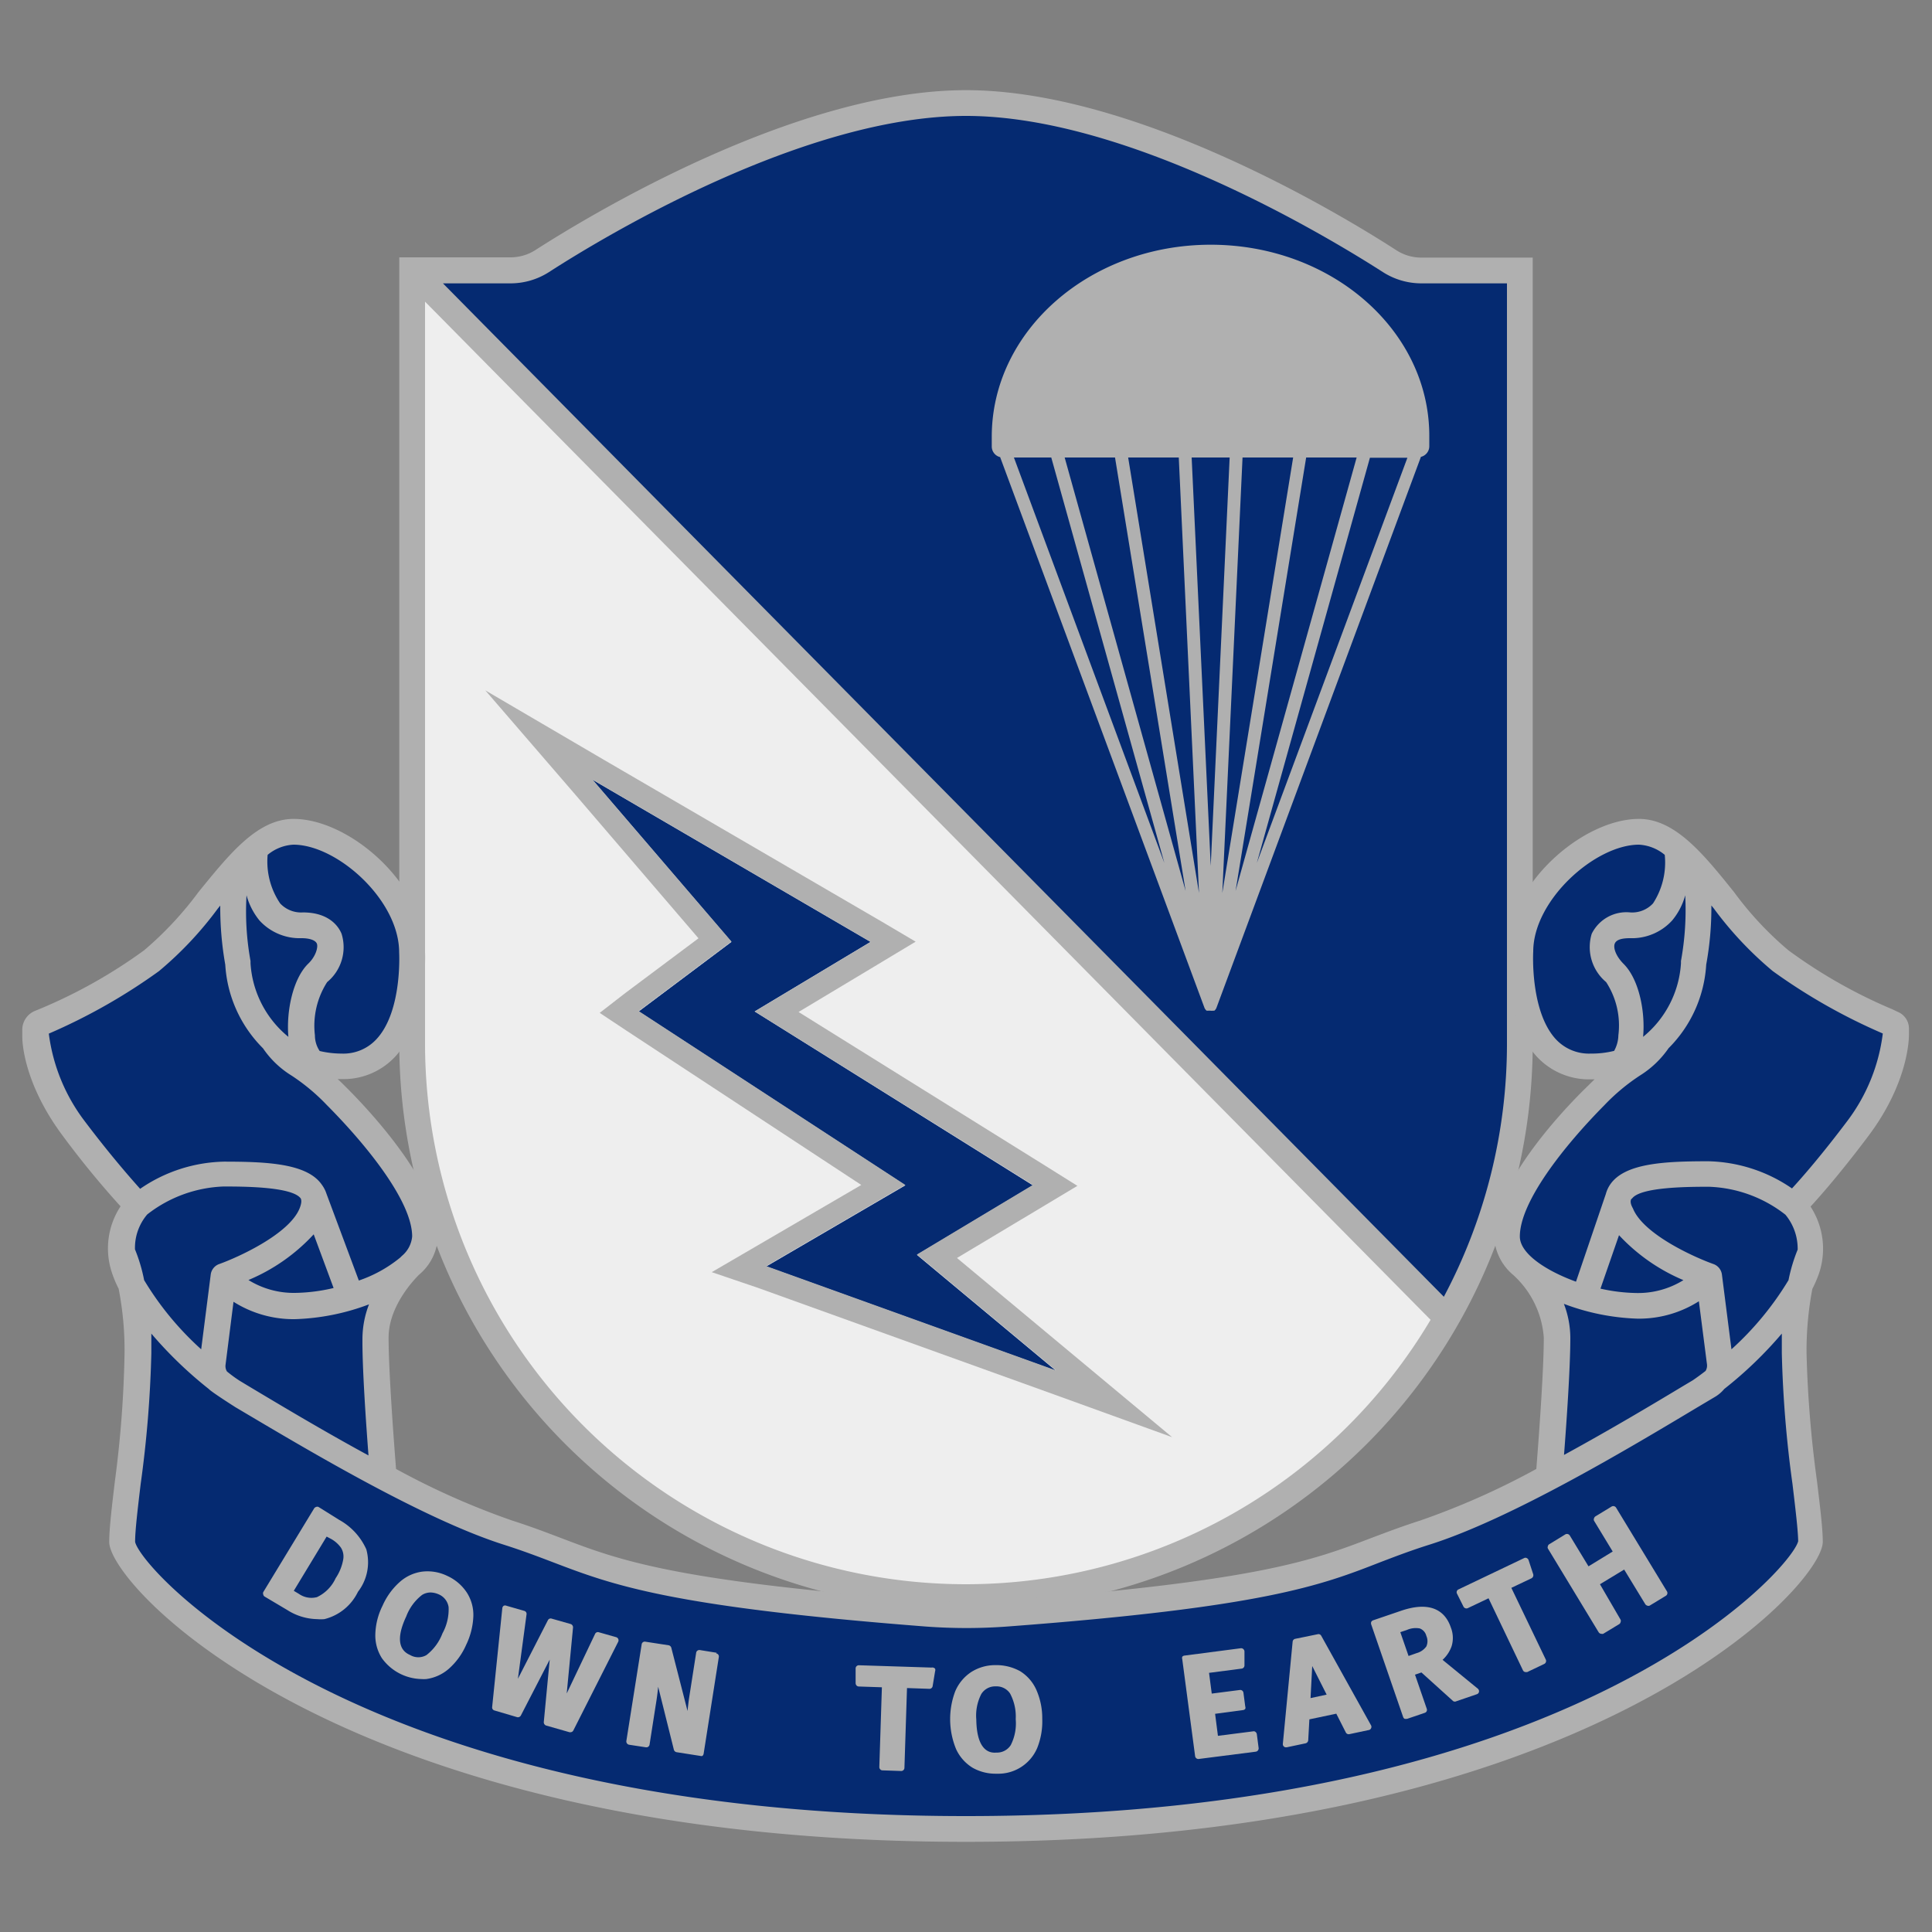 <svg id="Layer_1" data-name="Layer 1" xmlns="http://www.w3.org/2000/svg" viewBox="0 0 150 150"><rect x="0" y="0" width="150" height="150" fill="#808080" stroke="none"/><defs><style>.cls-1{fill:#eee;}.cls-2{fill:#052a71;}.cls-3{fill:#b0b0b0;}</style></defs><path class="cls-1" d="M32,81a43,43,0,0,0,43,43h0a43,43,0,0,0,37.34-21.68L32,21Z"/><path class="cls-2" d="M118,21h-7.63a4.59,4.59,0,0,1-2.47-.72C103.63,17.53,87.84,8,75,8S46.36,17.53,42.1,20.26a4.62,4.62,0,0,1-2.47.72H32l80.34,81.32A42.74,42.74,0,0,0,118,81Z"/><polygon class="cls-2" points="45.99 60.53 67.59 73.13 58.59 78.53 80.19 92.03 71.19 97.43 81.99 106.43 59.49 98.33 70.29 92.03 49.59 78.53 56.79 73.13 45.99 60.53"/><path class="cls-3" d="M46,60.53l21.6,12.6-9,5.4L80.19,92l-9,5.4,10.8,9-22.5-8.1L70.29,92l-20.7-13.5,7.2-5.4L46,60.53M37.68,53.6l7,8.11,9.55,11.14-5.67,4.24-2,1.55L48.61,80,66.87,92l-8.28,4.83-3.33,1.94L58.88,100l22.5,8.1L91,111.58l-7.84-6.53-8.86-7.38,6.83-4.09,2.52-1.51-2.49-1.56L62,78.57l6.48-3.89,2.61-1.57L68.5,71.58,46.9,59,37.68,53.6Z"/><path class="cls-3" d="M94,19c-9.39,0-17,6.68-17,14.91v.76a.85.85,0,0,0,.65.82L93.52,78.26h0a.65.65,0,0,0,.16.21l.06,0a.18.18,0,0,0,.07,0l.17,0a.57.57,0,0,0,.18,0,.18.18,0,0,0,.07,0l.05,0a.54.54,0,0,0,.16-.21h0l15.88-42.79a.85.85,0,0,0,.65-.82v-.76C111,25.66,103.38,19,94,19Zm15.27,16.54L97.58,67l8.78-31.46ZM94.9,69.33l1.57-33.81h3.93Zm6.51-33.81h3.92l-9.4,33.65ZM92.05,69.17,82.66,35.52h3.91ZM87.59,35.52h3.93l1.57,33.81Zm7.88,0L94,67.23,92.52,35.52Zm-13.85,0L90.4,67,78.72,35.52Z"/><path class="cls-3" d="M110.36,20a3.56,3.56,0,0,1-1.93-.56C103.89,16.5,88.05,7,75,7S46.1,16.5,41.56,19.42a3.58,3.58,0,0,1-1.93.56H31V81a44,44,0,0,0,88,0V20ZM75,123A42,42,0,0,1,33,81V23.42l78.07,79.05A42,42,0,0,1,75,123Zm42-42a41.85,41.85,0,0,1-4.9,19.68L34.39,22h5.24a5.54,5.54,0,0,0,3-.88C47.06,18.26,62.49,9,75,9s27.93,9.28,32.36,12.12a5.54,5.54,0,0,0,3,.88H117Z"/><path class="cls-2" d="M75,142C28.5,142,9.5,122.91,9.48,119.73c0-.94.19-2.55.44-4.59a90,90,0,0,0,.82-10,26.41,26.41,0,0,0-.48-5.24l0-.13-.07-.12a9.54,9.54,0,0,1-.43-1,4.93,4.93,0,0,1,.53-4.38l.42-.65L10.16,93c-.76-.83-2.35-2.63-4.42-5.4a14.41,14.41,0,0,1-3-8,45.35,45.35,0,0,0,9-5,27,27,0,0,0,4.4-4.7c2.19-2.72,4.26-5.3,6.6-5.3,3.85,0,9.21,4.69,9.21,9.3,0,.12.28,5-2,7.49a4.44,4.44,0,0,1-3.43,1.43l-.27,0-2.62-.08,1.91,1.81.59.57C27.7,86.7,33,92.25,33,96a3,3,0,0,1-1.06,2.17l-.66.66,0,0a7.93,7.93,0,0,0-2.14,5c0,2.76.45,8.57.58,10.28l.05.55.49.26a59.41,59.41,0,0,0,9.19,4c1.45.45,2.63.91,3.78,1.34,4.57,1.75,8.88,3.4,28.65,4.89,1,.08,2.09.12,3.13.12s2.1,0,3.14-.12c19.76-1.49,24.08-3.14,28.65-4.89,1.15-.43,2.33-.89,3.78-1.34a59.83,59.83,0,0,0,9.19-4l.49-.26.05-.55c.17-2.2.58-7.61.58-10.28a7.75,7.75,0,0,0-2-4.91l0,0-.67-.66A3.14,3.14,0,0,1,117,96c0-3.75,5.26-9.3,6.88-10.92.21-.21.4-.4.59-.57l1.91-1.81-2.62.08h-.21a4.48,4.48,0,0,1-3.5-1.42c-2.33-2.49-2-7.44-2-7.49a9.14,9.14,0,0,1,3.16-6.38,9.58,9.58,0,0,1,6-2.92c2.34,0,4.41,2.58,6.6,5.3a26.59,26.59,0,0,0,4.4,4.7,44.43,44.43,0,0,0,9,5h0a14.5,14.5,0,0,1-3,8,69.69,69.69,0,0,1-4.43,5.4l-.52.57.42.65a5,5,0,0,1,.53,4.38,7.39,7.39,0,0,1-.44,1l-.06.13,0,.13a27.07,27.07,0,0,0-.47,5.24,87.34,87.34,0,0,0,.82,10c.25,2.05.44,3.66.44,4.6C140.48,122.91,121.48,142,75,142Z"/><path class="cls-3" d="M26.33,118l-1.6-1a.24.24,0,0,0-.19,0,.28.28,0,0,0-.15.11l-3.95,6.5a.25.25,0,0,0,0,.19.23.23,0,0,0,.11.16L22.3,125a4.48,4.48,0,0,0,2.33.71,3.39,3.39,0,0,0,.55,0,3.94,3.94,0,0,0,2.61-2.12,3.75,3.75,0,0,0,.65-3.3A4.9,4.9,0,0,0,26.33,118Zm-.61,1.49a2.37,2.37,0,0,1,.75.67,1.29,1.29,0,0,1,.18.9,3.77,3.77,0,0,1-.59,1.47A3,3,0,0,1,24.61,124a1.69,1.69,0,0,1-1.4-.25l-.4-.24,2.55-4.21Z"/><path class="cls-3" d="M34.72,122.35a3.49,3.49,0,0,0-1.93-.33,3.27,3.27,0,0,0-1.76.81,5.33,5.33,0,0,0-1.33,1.84,5.27,5.27,0,0,0-.56,2.22,3.28,3.28,0,0,0,.51,1.85,3.88,3.88,0,0,0,3.05,1.62,2.6,2.6,0,0,0,.4,0,3.33,3.33,0,0,0,1.75-.8,5.3,5.3,0,0,0,1.34-1.85,5.59,5.59,0,0,0,.56-2.22,3.2,3.2,0,0,0-.51-1.85A3.6,3.6,0,0,0,34.72,122.35Zm-.37,4.47a3.86,3.86,0,0,1-1.24,1.68,1.26,1.26,0,0,1-1.26,0c-.35-.16-1.41-.66-.31-3a3.8,3.8,0,0,1,1.23-1.67h0a1.25,1.25,0,0,1,.66-.19,1.63,1.63,0,0,1,.62.14,1.28,1.28,0,0,1,.78,1A3.88,3.88,0,0,1,34.35,126.82Z"/><path class="cls-3" d="M46.5,126.73a.24.24,0,0,0-.3.13L44,131.48l.49-5.12a.27.27,0,0,0-.18-.27l-1.48-.42a.24.24,0,0,0-.29.12l-2.33,4.55.67-5a.24.24,0,0,0-.17-.27l-1.39-.4a.26.26,0,0,0-.21,0,.27.27,0,0,0-.11.18l-.79,7.69a.24.24,0,0,0,.18.26l1.76.52a.26.26,0,0,0,.29-.13l2.24-4.34-.46,4.85a.27.27,0,0,0,.18.27l1.82.52h.07a.25.25,0,0,0,.22-.13L48,127.46a.26.26,0,0,0,0-.21.25.25,0,0,0-.16-.14Z"/><path class="cls-3" d="M55.64,128.32l-1.3-.21a.25.25,0,0,0-.29.21l-.55,3.52q-.07.49-.12,1l-1.26-4.91a.27.27,0,0,0-.2-.19l-1.82-.28a.24.24,0,0,0-.28.2l-1.19,7.51a.26.26,0,0,0,.21.29l1.31.2a.25.25,0,0,0,.28-.2l.48-3.07c.09-.54.15-1,.19-1.43l1.22,4.89a.27.27,0,0,0,.21.19l1.85.29h0a.24.24,0,0,0,.15,0,.27.27,0,0,0,.1-.17l1.18-7.51a.24.24,0,0,0-.21-.28Z"/><path class="cls-3" d="M72.33,129.47l-5.64-.18a.25.25,0,0,0-.26.24l0,1.15a.29.29,0,0,0,.07.18.25.25,0,0,0,.18.08l1.79.06-.2,6.19a.24.24,0,0,0,.07.18.23.23,0,0,0,.17.08l1.46.05h0a.25.25,0,0,0,.25-.25l.2-6.19,1.73.06a.25.25,0,0,0,.26-.21l.19-1.15a.29.29,0,0,0,0-.2A.28.28,0,0,0,72.33,129.47Z"/><path class="cls-3" d="M79.2,129.75a3.81,3.81,0,0,0-1.91-.47,3.46,3.46,0,0,0-1.89.54,3.36,3.36,0,0,0-1.24,1.5,6.12,6.12,0,0,0,.07,4.48,3.32,3.32,0,0,0,1.27,1.44,3.6,3.6,0,0,0,1.84.47h.07a3.28,3.28,0,0,0,3.12-2,5.52,5.52,0,0,0,.39-2.25,5.45,5.45,0,0,0-.45-2.24A3.26,3.26,0,0,0,79.2,129.75Zm-3.4,3.77a3.66,3.66,0,0,1,.39-2,1.26,1.26,0,0,1,1.12-.59h0a1.26,1.26,0,0,1,1.11.55,3.79,3.79,0,0,1,.44,2,3.72,3.72,0,0,1-.38,2,1.26,1.26,0,0,1-1.12.59C77,136.1,75.84,136.12,75.8,133.52Z"/><path class="cls-3" d="M97.48,134.47a.2.2,0,0,0-.18-.05l-2.74.35-.22-1.71,2.17-.29a.26.26,0,0,0,.17-.09.26.26,0,0,0,0-.19l-.14-1.07a.25.25,0,0,0-.28-.21l-2.18.28-.21-1.61,2.54-.33a.25.25,0,0,0,.21-.24l0-1.09a.26.26,0,0,0-.29-.25l-4.37.57a.26.26,0,0,0-.17.09.32.32,0,0,0,0,.19l1,7.54a.26.26,0,0,0,.25.21h0L97.5,136a.26.26,0,0,0,.22-.28l-.14-1.08A.27.27,0,0,0,97.48,134.47Z"/><path class="cls-3" d="M102.58,127a.24.24,0,0,0-.27-.12l-1.76.36a.25.25,0,0,0-.19.22l-.76,7.93a.25.25,0,0,0,.08.21.23.23,0,0,0,.16.06h.06l1.47-.31a.27.27,0,0,0,.2-.23l.09-1.63,2.09-.44.74,1.46a.25.25,0,0,0,.27.13l1.51-.32a.23.23,0,0,0,.18-.14.24.24,0,0,0,0-.22Zm.42,4.57-1.25.27.13-2.49Z"/><path class="cls-3" d="M112,128.87a2.58,2.58,0,0,0,.7-1.05,2.2,2.2,0,0,0-.06-1.47c-.36-1.07-1.34-2.16-3.89-1.28l-2.14.73a.27.27,0,0,0-.15.13.31.31,0,0,0,0,.19l2.48,7.19a.24.24,0,0,0,.12.14.23.23,0,0,0,.11,0l.08,0,1.38-.47a.25.25,0,0,0,.14-.13.25.25,0,0,0,0-.19l-.91-2.64.5-.17,2.47,2.23a.26.26,0,0,0,.25,0l1.58-.54a.25.25,0,0,0,.17-.19.27.27,0,0,0-.09-.24Zm-1.75-2.43a.82.82,0,0,1,.49.57,1,1,0,0,1,0,.82,1.37,1.37,0,0,1-.76.52l-.62.22-.64-1.85.51-.17A1.69,1.69,0,0,1,110.27,126.44Z"/><path class="cls-3" d="M117.34,123.28l1.56-.74a.27.27,0,0,0,.14-.31l-.36-1.1a.28.28,0,0,0-.14-.16.22.22,0,0,0-.21,0l-5.09,2.43a.24.24,0,0,0-.12.33l.5,1a.25.25,0,0,0,.14.13.25.25,0,0,0,.19,0l1.62-.77,2.67,5.59a.24.24,0,0,0,.22.14l.11,0,1.32-.63a.25.25,0,0,0,.13-.14.25.25,0,0,0,0-.19Z"/><path class="cls-3" d="M129.42,123.55l-3.95-6.5a.26.26,0,0,0-.35-.08l-1.25.76a.28.28,0,0,0-.11.15.25.25,0,0,0,0,.19l1.45,2.39-1.88,1.15-1.45-2.39a.26.26,0,0,0-.35-.09l-1.24.76a.21.21,0,0,0-.11.15.21.21,0,0,0,0,.19l3.94,6.5a.27.27,0,0,0,.22.12.33.33,0,0,0,.13,0l1.24-.75a.23.23,0,0,0,.11-.16.22.22,0,0,0,0-.19L124.22,123l1.88-1.14,1.64,2.69a.28.28,0,0,0,.15.11.24.24,0,0,0,.19,0l1.25-.76A.25.25,0,0,0,129.42,123.55Z"/><path class="cls-3" d="M146.92,78.36a39.39,39.39,0,0,1-8.07-4.58,26,26,0,0,1-4.22-4.52c-2.35-2.92-4.56-5.68-7.38-5.68-4.37,0-10.21,5.09-10.21,10.23,0,.23-.32,5.44,2.3,8.25a5.52,5.52,0,0,0,4.17,1.74l.29,0-.61.6C121,86.53,116,92,116,96a4.15,4.15,0,0,0,1.5,3v0a7.27,7.27,0,0,1,2.36,4.85c0,2.72-.44,8.43-.58,10.2a59.22,59.22,0,0,1-9,4c-1.47.47-2.67.93-3.84,1.37-4.5,1.72-8.75,3.34-28.37,4.83a41.67,41.67,0,0,1-6.12,0c-19.61-1.49-23.86-3.11-28.37-4.83-1.16-.44-2.36-.9-3.83-1.37a59.22,59.22,0,0,1-9-4c-.14-1.77-.58-7.48-.58-10.2s2.47-5,2.5-5h0A4.07,4.07,0,0,0,34,96c0-4-5-9.47-7.16-11.62-.22-.22-.42-.42-.62-.6l.3,0a5.48,5.48,0,0,0,4.16-1.74C33.27,79.25,33,74,33,73.88c0-5.21-5.85-10.3-10.21-10.3-2.82,0-5,2.76-7.38,5.68a26.83,26.83,0,0,1-4.22,4.52A39.51,39.51,0,0,1,3,78.37l-.27.11a1.59,1.59,0,0,0-1,1.54v.48c0,.17,0,3.47,3.14,7.68a70.32,70.32,0,0,0,4.49,5.48,5.94,5.94,0,0,0-.64,5.24,8.42,8.42,0,0,0,.49,1.15,24.9,24.9,0,0,1,.46,5A86,86,0,0,1,8.92,115c-.25,2.08-.44,3.72-.44,4.72C8.48,123.19,26.81,143,75,143s66.52-19.83,66.52-23.29c0-1-.2-2.64-.45-4.72a88.29,88.29,0,0,1-.81-9.92,25.78,25.78,0,0,1,.45-5,10,10,0,0,0,.5-1.15,6,6,0,0,0-.64-5.24c.82-.89,2.41-2.71,4.49-5.48,3.16-4.21,3.15-7.67,3.15-7.85l0-.46a1.4,1.4,0,0,0-.87-1.33Zm-16.08-8.85a22,22,0,0,1-.33,5.1l0,.18a8,8,0,0,1-2.94,5.71c.18-2-.33-4.48-1.51-5.66-.62-.62-.82-1.27-.69-1.58s.55-.42,1.19-.42a4.23,4.23,0,0,0,3.27-1.38A5.17,5.17,0,0,0,130.84,69.51ZM123.51,81.8a3.51,3.51,0,0,1-2.71-1.11c-2-2.16-1.77-6.7-1.76-6.81,0-4,4.82-8.3,8.21-8.3a3.42,3.42,0,0,1,2,.79,5.81,5.81,0,0,1-.91,3.77,2.21,2.21,0,0,1-1.76.7,3,3,0,0,0-3,1.66,3.54,3.54,0,0,0,1.12,3.75,6.17,6.17,0,0,1,.95,4.13,2.59,2.59,0,0,1-.33,1.21A7.19,7.19,0,0,1,123.51,81.8ZM20.78,66.37a3.4,3.4,0,0,1,2-.79c3.39,0,8.21,4.29,8.21,8.36,0,0,.26,4.59-1.77,6.75a3.49,3.49,0,0,1-2.7,1.11,7.48,7.48,0,0,1-1.7-.2,2.18,2.18,0,0,1-.37-1.22,6.27,6.27,0,0,1,.95-4.13,3.51,3.51,0,0,0,1.12-3.75c-.2-.5-.91-1.66-3-1.66a2.23,2.23,0,0,1-1.77-.7A5.8,5.8,0,0,1,20.78,66.37Zm-1.64,3.14a5.34,5.34,0,0,0,1,1.95,4.23,4.23,0,0,0,3.27,1.38c.63,0,1.08.16,1.19.42s-.07,1-.69,1.58c-1.18,1.18-1.69,3.69-1.52,5.66a8,8,0,0,1-2.94-5.71v-.18A21.46,21.46,0,0,1,19.14,69.51ZM6.54,87a14.17,14.17,0,0,1-2.75-6.75,45.18,45.18,0,0,0,8.55-4.85,27.78,27.78,0,0,0,4.58-4.87l.18-.22a25.55,25.55,0,0,0,.39,4.59,10,10,0,0,0,2.93,6.49h0a7.32,7.32,0,0,0,2.22,2.12,15.61,15.61,0,0,1,2.74,2.29C28.56,89,32,93.32,32,96a2.22,2.22,0,0,1-.8,1.51l-.13.13a10.3,10.3,0,0,1-3.21,1.78l-2.51-6.73A2.42,2.42,0,0,0,25,92c-1.13-1.67-4.25-1.81-7.63-1.81a11.88,11.88,0,0,0-6.49,2.11C10.07,91.39,8.53,89.64,6.54,87Zm22.07,26c-3.57-1.94-7-4-9.36-5.41l-.63-.38c-.33-.21-.67-.46-1-.73a.8.8,0,0,1-.11-.51l.62-4.9a8.72,8.72,0,0,0,4.76,1.35,17.74,17.74,0,0,0,5.76-1.15,7.48,7.48,0,0,0-.51,2.65C28.12,106.21,28.42,110.51,28.61,113ZM23.26,93.82c-.81,2-4.78,3.8-6.24,4.32a1,1,0,0,0-.66.82l-.74,5.8a23.57,23.57,0,0,1-4.43-5.37A12.64,12.64,0,0,0,10.48,97a4,4,0,0,1,.95-2.71,10.21,10.21,0,0,1,5.92-2.17c1.46,0,5.34,0,6,.93Q23.47,93.3,23.26,93.82Zm1.09,2L25.9,100a13.66,13.66,0,0,1-3,.38,6.68,6.68,0,0,1-3.61-1A14.5,14.5,0,0,0,24.35,95.84ZM75,141c-47.18,0-64.09-19.17-64.51-21.29,0-.88.2-2.55.43-4.48a88.88,88.88,0,0,0,.83-10.16c0-.54,0-1,0-1.53a31.6,31.6,0,0,0,4.46,4.3c.2.23,2.06,1.41,2.06,1.41,5.07,3,14.49,8.68,20.91,10.7,1.41.45,2.59.9,3.72,1.33,4.64,1.77,9,3.45,28.93,5q1.6.12,3.21.12t3.21-.12c19.91-1.5,24.29-3.18,28.94-5,1.13-.43,2.3-.88,3.72-1.33,6.41-2,15.84-7.67,20.9-10.7l1.38-.82a2.75,2.75,0,0,0,.68-.59,31.14,31.14,0,0,0,4.47-4.3c0,.49,0,1,0,1.53a88.88,88.88,0,0,0,.83,10.16c.23,1.93.43,3.6.44,4.43C139.09,121.85,122.17,141,75,141ZM125.7,95.9a14.54,14.54,0,0,0,5,3.49,6.68,6.68,0,0,1-3.61,1,13.64,13.64,0,0,1-2.83-.34Zm1-2.83c.63-.93,4.5-.93,6-.93a10.2,10.2,0,0,1,5.92,2.17,4.13,4.13,0,0,1,.95,2.71,12.91,12.91,0,0,0-.71,2.37,23.84,23.84,0,0,1-4.43,5.37l-.74-5.8a1,1,0,0,0-.66-.82c-1.46-.52-5.44-2.3-6.25-4.32C126.58,93.47,126.56,93.22,126.67,93.07Zm.45,9.31a8.66,8.66,0,0,0,4.75-1.35l.63,4.9a.8.8,0,0,1-.11.51c-.35.27-.69.52-1,.73l-.64.38c-2.39,1.44-5.79,3.47-9.35,5.41.19-2.45.49-6.75.49-9.08a7.44,7.44,0,0,0-.5-2.65A17.68,17.68,0,0,0,127.12,102.38ZM143.45,87c-2,2.66-3.53,4.41-4.32,5.27a11.91,11.91,0,0,0-6.49-2.11c-3.38,0-6.5.14-7.63,1.81a2.41,2.41,0,0,0-.33.72l-2.32,6.82C120,98.65,118,97.32,118,96c0-2.68,3.4-7,6.58-10.21a15.55,15.55,0,0,1,2.75-2.29,7.56,7.56,0,0,0,2.22-2.12h0a10,10,0,0,0,2.92-6.49,24.41,24.41,0,0,0,.4-4.59l.18.22a27.78,27.78,0,0,0,4.58,4.87,44.92,44.92,0,0,0,8.55,4.85A14.14,14.14,0,0,1,143.45,87Z"/></svg>